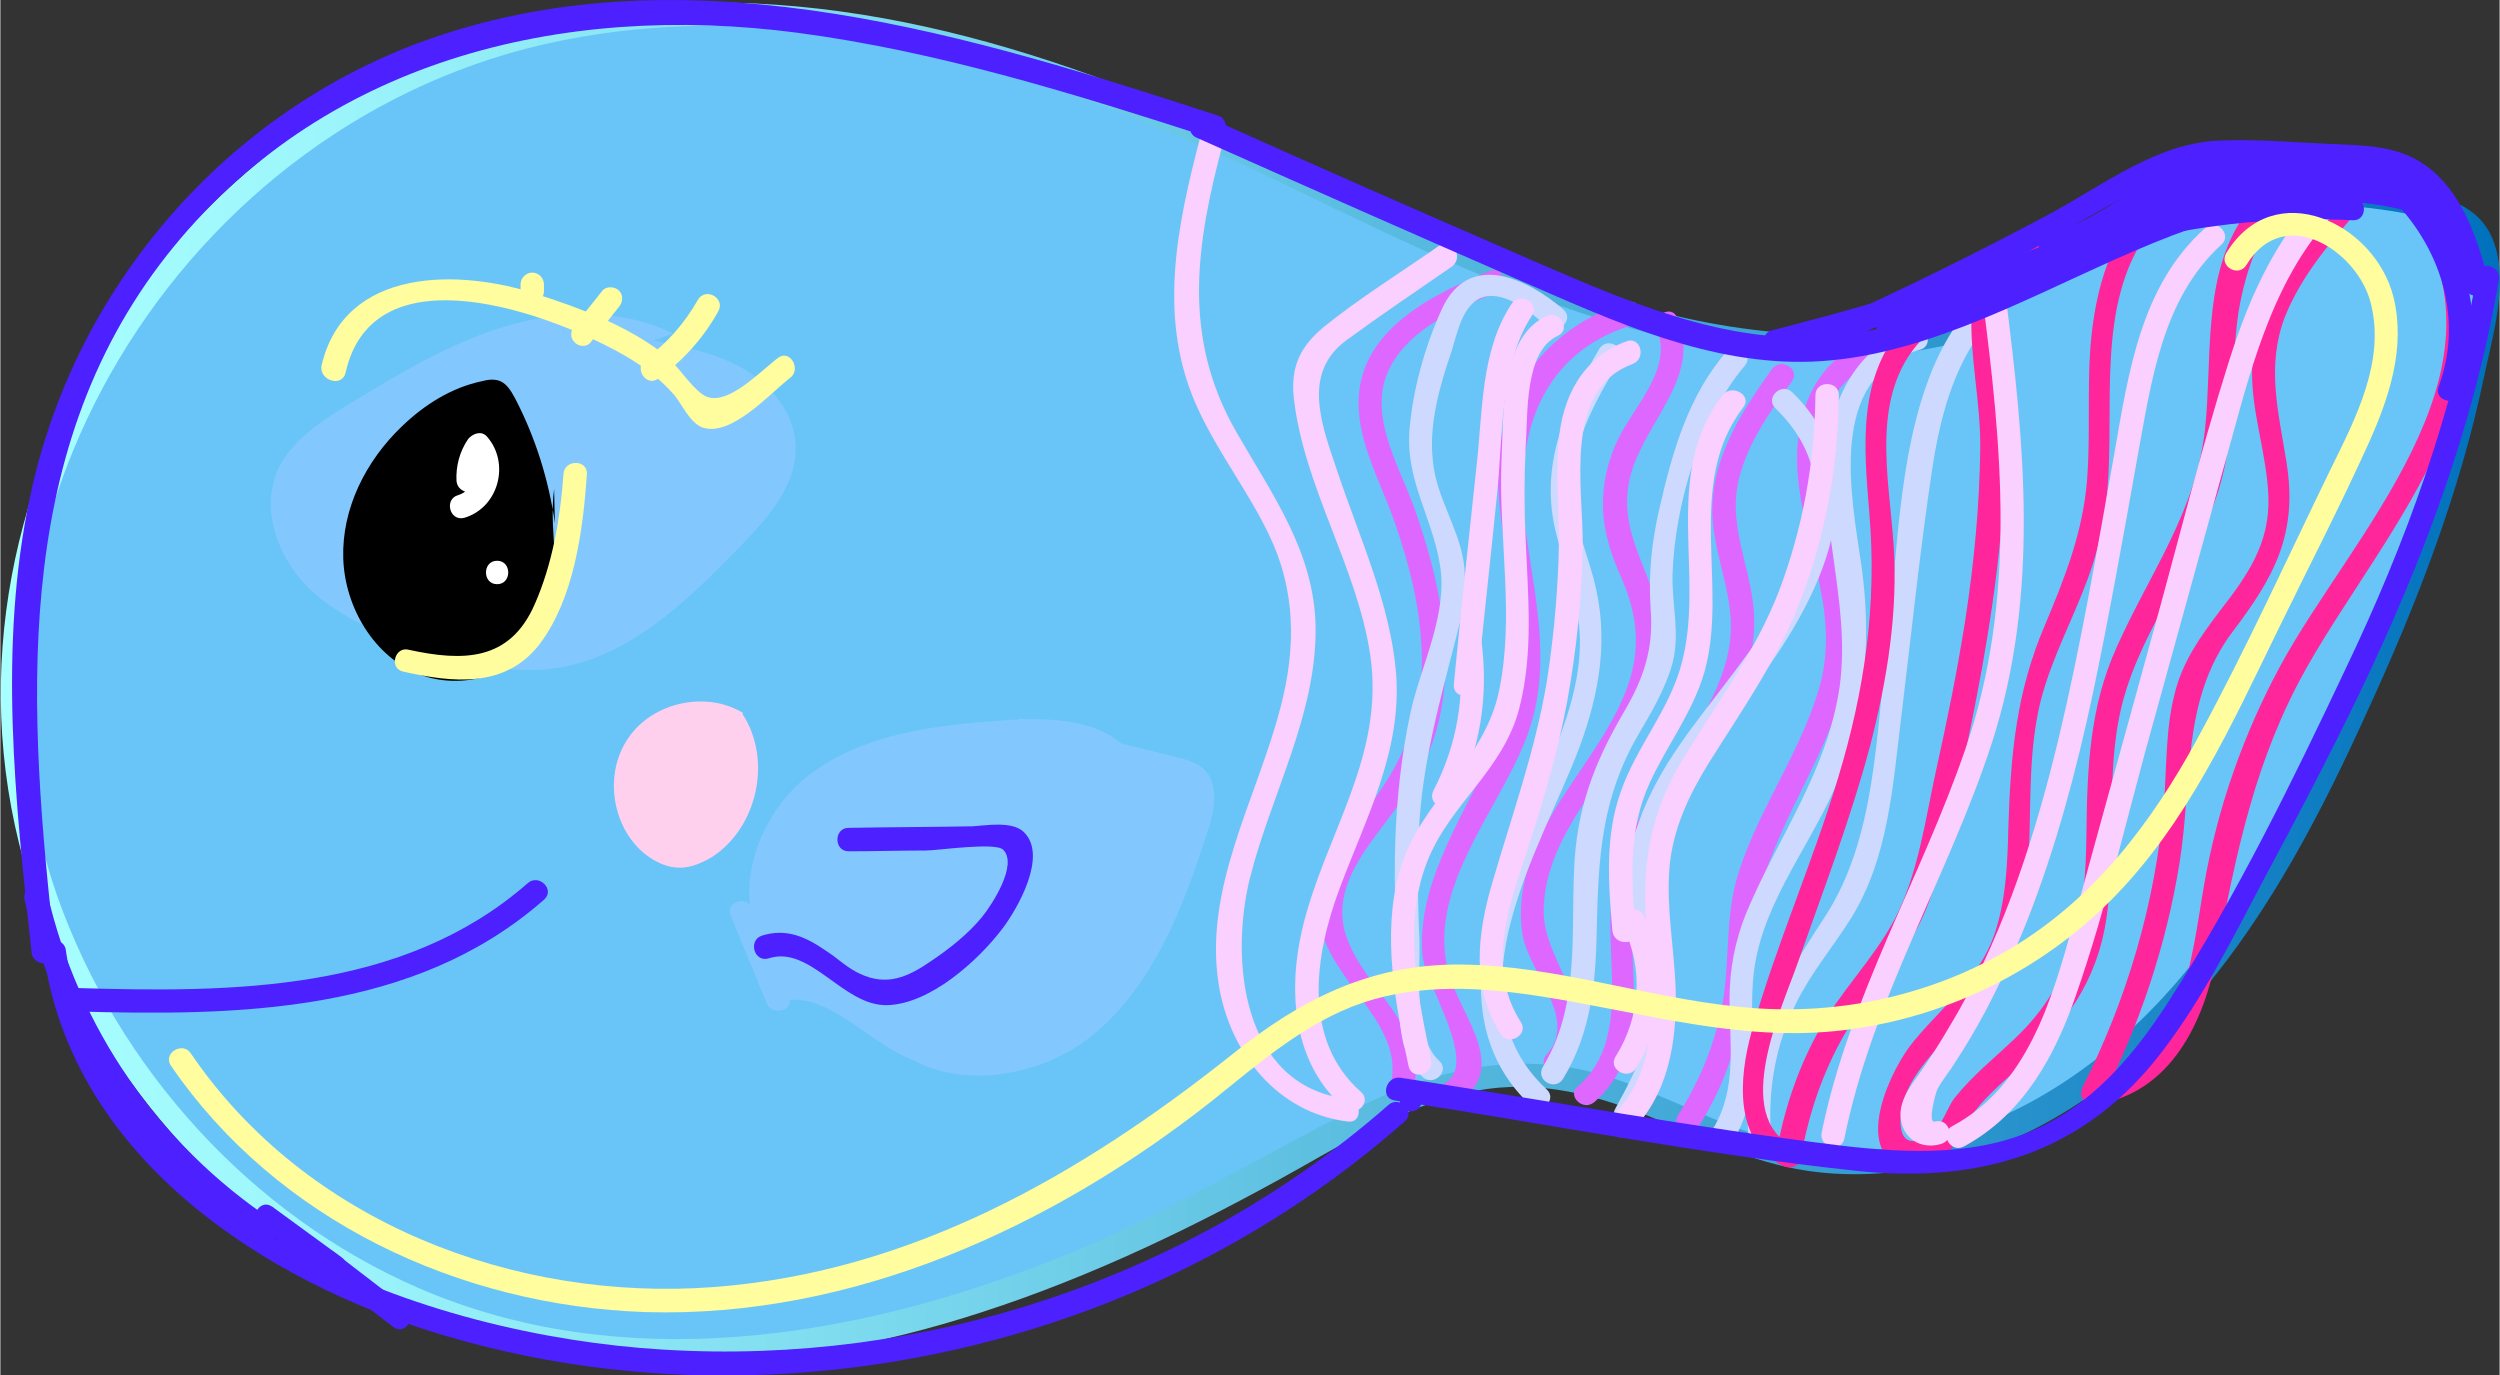 <?xml version="1.0" encoding="utf-8"?>
<!-- Generator: Adobe Illustrator 23.0.3, SVG Export Plug-In . SVG Version: 6.00 Build 0)  -->
<svg version="1.1" id="Layer_1" xmlns="http://www.w3.org/2000/svg" xmlns:xlink="http://www.w3.org/1999/xlink" x="0px" y="0px"
	 viewBox="0 0 320 176.1" style="enable-background:new 0 0 320 176.1;" xml:space="preserve" width="106.7" height="58.7">
<rect x="0" y="0" width="320" height="176.1" fill="#333333" stroke="none"/>
<style type="text/css">
	.st0{fill:url(#SVGID_1_);}
	.st1{fill:url(#SVGID_2_);}
	.st2{fill:#A5FFFD;}
	.st3{fill:#DE67FF;}
	.st4{fill:#CED9FF;}
	.st5{fill:#82C8FF;}
	.st6{fill:#FF259A;}
	.st7{fill:#F9D0FF;}
	.st8{fill:#FFFFFF;}
	.st9{fill:#4C20FF;}
	.st10{fill:#FFD0EE;}
	.st11{fill:#FFFD9D;}
</style>
<g>
	<g>
		<linearGradient id="SVGID_1_" gradientUnits="userSpaceOnUse" x1="50.223" y1="-92.075" x2="48.423" y2="-94.775">
			<stop  offset="0" style="stop-color:#69C5F7"/>
			<stop  offset="1" style="stop-color:#0071BC"/>
		</linearGradient>
		<path class="st0" d="M253.8,41.4c-18.1,5.7-37.9,2.3-55.7-4.3s-34.3-16.3-51.9-23.5C118.8,2.3,87.5-2.8,59.5,7
			C25.3,18.9,0.6,54.1,1.4,90.3s27.3,70.4,62.2,79.8c33.8,9.1,69.8-3.8,100.3-21c10.2-5.8,21-12.3,32.7-11.6
			c11.2,0.7,20.9,7.8,31.8,10.3c15.6,3.6,32.1-2.9,44.1-13.4c12-10.6,20-24.8,26.9-39.2c8.6-17.8,15.8-36.5,18.6-56.1
			c0.5-3.6,0.7-7.7-1.9-10.3c-1.5-1.5-3.7-2.1-5.8-2.5c-20.6-4.4-43,0.4-60,12.8"/>
		<g>
			<linearGradient id="SVGID_2_" gradientUnits="userSpaceOnUse" x1="0.917" y1="87.387" x2="318.918" y2="87.387">
				<stop  offset="0" style="stop-color:#A8FFFF"/>
				<stop  offset="0.12" style="stop-color:#9DF6FB"/>
				<stop  offset="0.332" style="stop-color:#7FDCEF"/>
				<stop  offset="0.611" style="stop-color:#4FB3DB"/>
				<stop  offset="0.943" style="stop-color:#0C7BC1"/>
				<stop  offset="1" style="stop-color:#0071BC"/>
			</linearGradient>
			<path class="st1" d="M253.4,40c-32.8,9.8-64.2-8.1-93-21.7C133.6,5.7,104.2-3.2,74.5,1.7c-49.4,8-85.2,59.6-71.5,108.6
				c6.3,22.7,22.2,42.8,42.9,54.2c24.6,13.5,53.8,12,79.8,3.5c14.2-4.6,27.6-11.1,40.6-18.4c6.7-3.8,13.5-7.8,21.1-9.6
				c8.2-2,15.8-0.2,23.4,2.8c6.7,2.7,13.2,6,20.5,7.1c6,0.9,12.2,0.4,18-1.1c12.9-3.3,23.9-11.5,32.4-21.6
				c9.1-10.8,15.6-23.4,21.4-36.2c6.3-13.7,11.8-27.9,14.9-42.7c1.1-5.3,3.3-12.4,1.1-17.7c-2.1-5.2-8.2-5.9-13.1-6.6
				c-13.1-1.9-26.7-0.3-39,4.4c-6.2,2.4-12,5.6-17.4,9.4c-1.6,1.1-0.1,3.7,1.5,2.6c11.3-8,24.5-13,38.3-14c6.3-0.5,12.7-0.2,18.9,1
				c5.2,1,8.5,3.1,8.4,8.9c-0.1,4-1.1,8.2-2,12.1c-3.1,14.2-8.3,27.9-14.4,41.1c-5.8,12.5-12.1,25-21,35.5
				c-8.5,10.1-19.6,18.2-32.7,21.2c-6.5,1.5-13.2,1.5-19.6-0.3c-7.1-1.9-13.5-5.5-20.4-7.8c-11.6-3.9-22.5-1.4-33.2,3.9
				c-13,6.5-25.2,14.1-38.8,19.4c-25.6,10.1-55.1,14.8-81.1,3.5c-21.4-9.3-38.4-28.1-46.2-50.1C-9.2,67.6,23.4,14.9,71.8,5.2
				c33.4-6.7,65.7,5.3,95.3,19.7c26.9,13,56.7,27.1,87.1,18C256,42.3,255.2,39.4,253.4,40L253.4,40z"/>
		</g>
	</g>
	<g>
		<g>
			<path class="st2" d="M255.1,38.6c-3.3,0.4-6.6,0.8-9.9,1.3c-1.9,0.2-1.9,3.2,0,3c3.3-0.4,6.6-0.8,9.9-1.3
				C256.9,41.4,257,38.4,255.1,38.6L255.1,38.6z"/>
		</g>
	</g>
	<g>
		<g>
			<path class="st3" d="M190.7,34.7c-7.4,3-16.8,7.6-16.8,16.9c0,5.3,2.9,10.3,4.6,15.2c2.1,6,3.6,12.2,3.5,18.5
				c-0.1,6.4-2.3,11.8-6,16.9c-2.8,3.8-6.4,7.7-7.1,12.6c-1.5,9.6,10.9,14.9,9.2,23.8c-0.4,1.9,2.5,2.7,2.9,0.8
				c1.6-8.3-6.3-12.5-8.7-19.6c-1.8-5.5,1.8-10.2,4.9-14.3c2.9-3.8,5.4-7.5,6.7-12.1c2.6-9.3,0.3-19.3-2.8-28.2
				c-2-5.6-6.3-12.4-3.1-18.3c2.6-4.9,8.5-7.4,13.4-9.4C193.3,36.9,192.5,34,190.7,34.7L190.7,34.7z"/>
		</g>
	</g>
	<g>
		<g>
			<path class="st3" d="M186.5,141.2c6.8-4.2,0.7-10.9-0.9-16.1c-3.4-10.8,6-20.9,9.7-30.4c3.4-8.7,1.4-17.1,0.1-26
				c-1.8-11.7,1.1-23.3,13.6-27.1c1.8-0.6,1.1-3.5-0.8-2.9c-6.8,2.1-12.5,6.9-15,13.7c-3.5,9.4,0.4,19.1,1.1,28.6
				c0.9,11.3-5.9,19.2-9.9,29.1c-1.6,3.9-2.7,8.1-2.3,12.3c0.4,3.8,7.1,13.6,3,16.2C183.3,139.7,184.8,142.3,186.5,141.2
				L186.5,141.2z"/>
		</g>
	</g>
	<g>
		<g>
			<path class="st3" d="M212.1,42.2c2.1,4.9-2.9,9.8-4.9,13.9c-1.4,2.8-2.1,5.9-2,9c0.1,3.2,1.1,6.1,2.4,9c2.6,6,2.4,11-0.6,16.9
				c-3.5,7-9.3,12.7-11.5,20.4c-0.8,2.8-1.1,5.9-0.5,8.8c1,4.5,7,10.4,3,14.8c-1.3,1.4,0.8,3.5,2.1,2.1c6.1-6.6-2.6-13.5-2.5-20.5
				c0.1-10.5,9.9-18.2,13.5-27.5c1.4-3.6,2-7.4,1.1-11.2c-1.4-5.6-4.8-9.9-3.7-16c1.3-7.4,9.6-13.3,6.2-21.2
				C214,38.9,211.4,40.4,212.1,42.2L212.1,42.2z"/>
		</g>
	</g>
	<g>
		<g>
			<path class="st3" d="M204.1,141.1c6.3-5.5,5-13.6,4.8-21.1c-0.1-9.3,5.1-16.2,9.8-23.8c3.6-5.8,6.6-12,5.7-19
				c-0.6-5-2.9-9.8-2-14.9c0.9-5,4.1-9.5,7-13.5c1.1-1.6-1.5-3.1-2.6-1.5c-4.2,5.9-8.3,12.3-7.5,19.9c0.5,4.9,2.7,9.5,2.2,14.5
				c-0.4,4.3-2.5,8.3-4.7,12c-3.6,5.9-8,11.5-9.9,18.2c-2.5,8.7,2.7,20.5-4.9,27.2C200.5,140.2,202.6,142.4,204.1,141.1L204.1,141.1
				z"/>
		</g>
	</g>
	<g>
		<g>
			<path class="st3" d="M237.3,44.4c-5.7,3.2-7.6,9.7-7.2,15.9c0.7,10.1,5.9,18.5,2.5,28.7c-2.6,8.2-7.9,15.3-10.3,23.6
				c-1.4,5-0.9,10.2-1.7,15.3c-0.9,5.4-2.9,10.3-5.8,14.9c-1,1.6,1.6,3.1,2.6,1.5c4.8-7.5,6.2-15.2,6.8-24
				c0.7-9.6,5.9-17.3,9.6-25.9c3-6.9,4-13.5,2.3-20.8c-1.8-8.2-7-21.1,2.7-26.6C240.5,46.1,239,43.5,237.3,44.4L237.3,44.4z"/>
		</g>
	</g>
	<g>
		<g>
			<path class="st4" d="M245,42c-6.3,1.9-9.9,7.6-10.9,14c-1.6,10.6,2.9,21.1,1.4,31.9c-1.6,11-7.9,19.2-12,29.1
				c-1.4,3.5-2.1,7.1-2.1,10.9c0,5.7,1,11.5-2.1,16.6c-1,1.7,1.6,3.2,2.6,1.5c4.4-7.3,1.3-15.4,2.9-23.3c1.8-9,8.4-16.3,11.3-24.9
				c2.8-8.2,3.4-16.7,2.2-25.3c-1.3-9-4.5-24.1,7.4-27.7C247.6,44.4,246.8,41.5,245,42L245,42z"/>
		</g>
	</g>
	<g>
		<g>
			<path class="st4" d="M209.3,143.4c2-3.6,4-7.3,4.7-11.4c0.8-4.4-0.6-7.6-1.9-11.7c-3.7-12,4.4-22.3,11.4-31.1
				c8.3-10.5,18.1-27.2,5.9-39c-1.4-1.3-3.5,0.8-2.1,2.1c14.2,13.8-4.7,31.9-12.3,43.1c-4.1,5.9-7.4,13.1-6.8,20.4
				c0.3,3.5,1.9,6.5,2.7,9.9c1.4,5.9-1.3,11.1-4.1,16.2C205.8,143.6,208.4,145.1,209.3,143.4L209.3,143.4z"/>
		</g>
	</g>
	<g>
		<g>
			<path class="st4" d="M221.2,44.8c-5.1,5.8-7.1,13-8.8,20.4c-1,4.4-1.4,8.3-1.1,12.8c0.4,5.1-0.9,8.9-3.5,13.3
				c-3.8,6.5-6,12.4-6.3,20c-0.4,8.6,0.7,17.6-4,25.3c-1,1.7,1.6,3.2,2.6,1.5c3.6-5.9,4.2-12.5,4.3-19.2c0.2-9.1,0.6-16.7,5.3-24.8
				c1.7-2.9,3.5-5.9,4.4-9.2c1-3.8-0.1-7.5,0-11.4c0.3-8.7,3.5-19.9,9.2-26.6C224.6,45.5,222.5,43.3,221.2,44.8L221.2,44.8z"/>
		</g>
	</g>
	<g>
		<g>
			<path class="st4" d="M198,139.5c-12.9-12-0.7-30.9,4.1-43.6c2.7-7.2,3.9-14.3,1.9-21.8c-1.1-4.1-2.9-8-2.7-12.4
				c0.2-5.7,3.2-10.8,6-15.5c1-1.7-1.6-3.2-2.6-1.5c-4.4,7.6-7.8,15.1-5.4,24c1.3,5.1,3.3,9.6,2.9,15c-0.4,6.2-3,12-5.5,17.6
				c-5.5,12.2-12.5,29.3-0.7,40.3C197.2,142.9,199.4,140.8,198,139.5L198,139.5z"/>
		</g>
	</g>
	<g>
		<g>
			<path class="st4" d="M200.1,39.6c-4.8-4.1-12.1-7.4-15.5-0.1c-2.2,4.8-3.8,10.5-4.2,15.8c-0.4,6.3,2.9,10.9,3.9,16.9
				c1.1,6.3-2.3,12.7-3.7,18.8c-1.2,5.5-1.8,11.1-2,16.7c-0.2,6.2,0.1,12.3,0.4,18.4c0.2,4.1-0.2,8.8,3.1,11.8
				c1.4,1.3,3.6-0.8,2.1-2.1c-3.3-3-2.4-11.1-2.5-15.2c-0.2-4.6-0.3-9.2-0.1-13.8c0.4-9.2,2.8-17.3,5-26c0.8-3,1.2-6.1,0.7-9.2
				c-0.8-4.4-3.5-8.1-3.9-12.7c-0.5-4.7,0.9-9.5,2.4-13.9c0.8-2.5,1.5-6.8,4.8-7.1c2.6-0.2,5.5,2.2,7.3,3.8
				C199.5,43,201.6,40.9,200.1,39.6L200.1,39.6z"/>
		</g>
	</g>
	<g>
		<g>
			<path class="st4" d="M226.7,145.3c-0.4-5.9,0.6-11.5,3.2-16.8c1.9-3.9,4.8-7.3,7.1-11c4.8-7.8,5.3-17,6.4-25.8
				c1.3-10.7,2.4-21.4,4-32c1.5-9.7,5-20.7,15.6-23.6c1.9-0.5,1.1-3.4-0.8-2.9c-19.7,5.4-18.6,33.1-20.6,49.1
				c-1.5,11.7-1.4,25-8,35.1c-5.9,9-10.5,16.8-9.8,27.9C223.8,147.2,226.8,147.2,226.7,145.3L226.7,145.3z"/>
		</g>
	</g>
	<g>
		<path class="st5" d="M98.8,122.6c-5.8-6.8-2.3-18,4.8-23.4s16.5-6.4,25.4-7c6.1-0.4,13.6,0,16.4,5.5c1.8,3.5,0.7,7.8-0.4,11.6
			c-2,7-4.1,14.3-8.8,19.9c-4.7,5.6-12.6,9.2-19.4,6.5c-6-2.3-10.9-9-17.1-7.5"/>
	</g>
	<g>
		<path class="st5" d="M86.1,42.7c-6.7-3.3-14.7-3-21.8-0.8s-13.5,6.1-19.9,10C41,54,37.4,56.3,35.6,60c-2.4,5.1-0.1,11.4,3.9,15.3
			s9.4,6,14.8,7.7c5.1,1.7,10.3,3.2,15.6,2.7c9.9-0.9,17.7-8.4,24.6-15.5c3.7-3.8,7.7-8.2,7.3-13.5c-0.3-4-3.2-7.5-6.7-9.5
			c-3.5-2-7.5-2.8-11.5-3.6"/>
	</g>
	<g>
		<g>
			<path class="st5" d="M101,127.6c-1.5-3.7-3.1-7.5-4.6-11.2c-0.7-1.8-3.6-1-2.9,0.8c1.5,3.7,3.1,7.5,4.6,11.2
				C98.8,130.2,101.7,129.4,101,127.6L101,127.6z"/>
		</g>
	</g>
	<g>
		<path class="st5" d="M130.5,92c6.8,1.7,13.5,3.3,20.3,5c1.1,0.3,2.3,0.6,3.2,1.4c2.1,1.9,1.5,5.3,0.6,8
			c-3.1,9.6-6.9,19.7-14.7,26.1c-7.8,6.4-20.9,7.6-27.3-0.3"/>
	</g>
	<g>
		<g>
			<path class="st6" d="M244,41.3c-6.3,6.8-5.4,15.9-4.7,24.4c1,11.7-0.6,22.7-4,33.9c-3.3,11-8,21.5-11.1,32.6
				c-1.6,5.8-2.3,14,4.1,17.1c0.8,0.4,2,0.1,2.2-0.9c1-5.7,2.8-11.1,5.7-16.1c2.7-4.7,6.7-8.6,9.2-13.4c2.5-4.7,3.4-10,4.6-15.1
				c1.3-6,2.6-12,3.7-18.1c2-11.2,3.4-22.6,2.9-34c-0.1-3.1-0.5-6.2-0.8-9.3c-0.4-4.1,2-6.4,5.4-8c5.5-2.6,11.1-5.2,16.7-7.8
				c-0.6-0.8-1.2-1.6-1.8-2.4c-5.8,5.3-7.9,12.7-8.5,20.3c-0.4,5.6,0,11.2-0.4,16.7c-0.5,6.8-2.8,12.6-5.4,18.8
				c-3.7,8.6-4.4,16.6-4.7,25.9c-0.1,4.6-0.3,9.4-1.8,13.8c-2,5.7-6.6,9.1-10.3,13.6c-2.8,3.3-8,13.9-1.3,16.3
				c2,0.7,4.2-0.3,5.5-1.8c1.3-1.4,1.9-3.2,3-4.7c1.6-2.3,3.8-4.2,5.9-6.1c6.2-5.7,10.4-11.2,11.6-19.7c1.4-9.6-0.5-19.6,2.5-29
				c3.3-10.4,10.9-18.7,12.8-29.6c1-5.8,0.7-11.7,1.4-17.5c0.7-6.2,4.8-20.9,14.1-14.3c-0.1-0.8-0.2-1.6-0.3-2.4
				c-5.8,6.6-11.8,13.9-11.9,23.2c0,5.4,1.9,10.5,2.1,15.9c0.2,6-2.7,10.1-6.2,14.6c-2.5,3.3-4.8,6.5-5.8,10.6
				c-1.2,4.6-1,9.5-1.4,14.3c-1.1,12.6-4.7,24.8-10.4,36.1c-0.6,1.3,0.4,2.4,1.7,2.2c9.6-1.4,13.9-10.6,15.5-19.2
				c2.5-13.1,4.9-25.1,11.6-36.9c9.8-17.3,29.6-38.2,16.3-59.1c-1-1.6-3.6-0.1-2.6,1.5c12.9,20.2-8.1,40.8-17.2,57.6
				c-4.7,8.7-8,18.1-9.7,27.8c-1.7,9.6-2.6,23.6-14.8,25.4c0.6,0.7,1.1,1.5,1.7,2.2c4.8-9.5,8.2-19.6,9.9-30.1
				c1.7-10.4,0.2-20.9,6.8-29.7c5.4-7.1,8.4-12.6,6.9-21.8c-1-6.3-2.6-12.2-0.2-18.5c2.1-5.3,5.9-9.7,9.6-13.9
				c0.7-0.8,0.5-1.8-0.3-2.4c-5.3-3.8-11.9-1-15.1,4.2c-4.7,7.7-3.5,17.7-4.4,26.3c-1.1,10.6-7.1,18.6-11.3,28
				c-3.5,7.7-3.8,15.5-3.9,23.8c-0.1,10.3-1.3,19-9.2,26.4c-2.6,2.5-5.4,4.7-7.7,7.6c-0.8,1-1.9,4.1-3,4.7c-4.8,2.8-4-2.5-3.6-4
				c0.6-2.4,2.1-4.4,3.7-6.3c5.5-6.3,10.4-10.7,11.8-19.3c1.4-8.7,0-17.7,2.2-26.2c1.4-5.3,4-10.1,5.9-15.2
				c1.9-5.1,2.7-10.2,2.8-15.7c0.3-11.1-1.2-23.9,7.9-32.1c1.3-1.2-0.4-3-1.8-2.4c-5.6,2.6-11.1,5.2-16.7,7.8
				c-3.7,1.8-6.8,3.4-7,7.8c-0.3,5.9,1.2,11.9,1.1,17.9c-0.1,7.3-0.8,14.5-1.9,21.7c-1,6.4-2.3,12.8-3.7,19.1
				c-1.4,6.3-2.3,13.4-5.3,19.2c-2.8,5.3-7.2,9.5-10,14.8c-2.6,4.8-4.3,10-5.2,15.3c0.7-0.3,1.5-0.6,2.2-0.9
				c-8.1-3.9-1.4-17.9,0.6-23.7c3.2-9.1,6.7-18.2,9.2-27.6c2.2-8.5,3.6-17.2,3-25.9c-0.6-8.6-3-19,3.5-26
				C247.4,42,245.3,39.9,244,41.3L244,41.3z"/>
		</g>
	</g>
	<g>
		<g>
			<path class="st7" d="M299.3,22.6c-7.3,6.2-11.2,14.9-14,23.8c-3.7,11.7-6.6,23.6-9.9,35.4c-3.3,12.1-6.7,24.2-10,36.4
				c-2.7,9.8-5.9,20.9-15.5,26c-1.7,0.9-0.2,3.5,1.5,2.6c7.6-4.1,11.7-11.6,14.4-19.5c4-11.5,6.7-23.6,10-35.3
				c3.4-12.4,6.9-24.9,10.3-37.3c3-11,6.4-22.3,15.4-29.9C302.9,23.5,300.8,21.4,299.3,22.6L299.3,22.6z"/>
		</g>
	</g>
	<g>
		<g>
			<path class="st7" d="M247.7,143.6c-1,0.3,0.1-3.7,0.3-4.1c0.6-1.2,1.6-2.3,2.3-3.5c1.4-2.1,2.6-4.2,3.8-6.4
				c2-3.8,3.8-7.7,5.4-11.7c3.7-9.4,6.3-19.2,8.4-29c2.1-10,3.9-20.1,5.7-30.2c1.8-9.7,3.1-20.4,10.8-27.4c1.4-1.3-0.7-3.4-2.1-2.1
				c-8.2,7.3-9.8,18.4-11.6,28.7c-2.2,12.3-4.3,24.7-7.2,36.8c-2.9,12-6.7,24-12.8,34.8c-1.4,2.4-2.8,4.8-4.4,7.1
				c-1.2,1.8-3.2,4-3,6.4c0.2,2.8,2.6,4.2,5.1,3.5C250.4,146,249.6,143.1,247.7,143.6L247.7,143.6z"/>
		</g>
	</g>
	<g>
		<g>
			<path class="st7" d="M253.7,37.5c2.6,19.7,4.5,39.2-2.1,58.4c-5.7,16.6-14.9,31.8-18.4,49.1c-0.4,1.9,2.5,2.7,2.9,0.8
				c3.6-17.9,13.3-33.5,18.9-50.7c6.1-18.9,4.2-38.2,1.7-57.6C256.5,35.6,253.5,35.6,253.7,37.5L253.7,37.5z"/>
		</g>
	</g>
	<g>
		<g>
			<path class="st7" d="M208.5,145.2c5.1-4.9,6.2-11.8,6-18.7c-0.2-5.1-1.2-10.2-0.8-15.3c0.4-5,2.5-9.4,5.1-13.6
				c4.4-7,9-13.5,11.9-21.3c3.1-8.2,4.6-16.9,4.7-25.7c0-1.9-3-1.9-3,0c-0.1,8.6-1.6,16.9-4.6,24.9c-3.1,8.1-8.1,14.6-12.5,21.9
				c-3.9,6.5-5.1,12.9-4.6,20.4c0.6,8.6,2.5,18.5-4.4,25.2C205,144.4,207.1,146.5,208.5,145.2L208.5,145.2z"/>
		</g>
	</g>
	<g>
		<g>
			<path class="st7" d="M220.5,50.6c-7.9,10.3-2.1,23.1-5.3,34.6c-1.6,5.8-5.7,10.4-7.7,16.1c-2.1,5.8-1.6,11.9-1.1,17.9
				c0.2,1.9,3.2,1.9,3,0c-0.6-6.4-1-13,1.8-19c2.2-4.8,5.5-9,7-14.2c3.1-11.1-2.6-24,5-33.9C224.3,50.6,221.7,49.1,220.5,50.6
				L220.5,50.6z"/>
		</g>
	</g>
	<g>
		<g>
			<path class="st7" d="M208.2,43.7c-5.7,2.1-8.3,7.3-8.7,13.1c-0.4,5,0.2,10,0,15c-0.2,5.2-0.7,10.4-1.5,15.5
				c-1.5,8.9-4.5,17.2-7,25.8c-1.9,6.5-2.7,13.3,1.1,19.3c1,1.6,3.6,0.1,2.6-1.5c-4.2-6.5-1.9-14,0.4-20.8
				c2.2-6.7,4.2-13.3,5.5-20.2c1.2-6.6,1.9-13.3,2-20c0.1-7.4-2.6-20,6.4-23.3C210.8,45.9,210,43,208.2,43.7L208.2,43.7z"/>
		</g>
	</g>
	<g>
		<g>
			<path class="st7" d="M209.4,136.8c3.8-6,4.1-13.2,1-19.6c-0.8-1.7-3.4-0.2-2.6,1.5c2.6,5.4,2.2,11.5-1,16.6
				C205.8,136.9,208.4,138.4,209.4,136.8L209.4,136.8z"/>
		</g>
	</g>
	<g>
		<g>
			<path class="st7" d="M197.9,40.5c-6,2.8-5.4,13-5.7,18.5c-0.4,9.7,1.7,19.8-0.3,29.4c-1.9,9.3-10.4,14.4-12.8,23.3
				c-2.2,8.1-0.5,16.8,1.2,24.8c0.4,1.9,3.3,1.1,2.9-0.8c-1.7-8.1-3.7-17.3-0.5-25.4c2.9-7.4,9.8-11.7,11.8-19.7
				c1.8-7,1.1-14.3,0.8-21.4c-0.2-4-0.2-8,0-12.1c0.3-4-0.2-12.1,4.1-14.1C201.2,42.2,199.6,39.6,197.9,40.5L197.9,40.5z"/>
		</g>
	</g>
	<g>
		<g>
			<path class="st7" d="M189.1,87.6c0.8-8,1.7-16,2.5-24c0.8-7.4,0.3-16.8,4.5-23.2c1.1-1.6-1.5-3.1-2.6-1.5c-4,6-3.7,14-4.5,20.8
				c-1,9.3-2,18.6-2.9,27.9C185.9,89.6,188.9,89.5,189.1,87.6L189.1,87.6z"/>
		</g>
	</g>
	<g>
		<g>
			<path class="st7" d="M186.7,82.6c0.9,6.5-0.2,12.8-3.2,18.6c-0.9,1.7,1.7,3.2,2.6,1.5c3.4-6.6,4.5-13.6,3.5-20.9
				C189.4,79.9,186.5,80.7,186.7,82.6L186.7,82.6z"/>
		</g>
	</g>
	<g>
		<g>
			<path class="st7" d="M184.3,31.4c-5,3.5-10.2,6.7-14.9,10.5c-3,2.5-4.2,5.1-3.8,9c1.3,11.5,8.1,21.6,9.8,33
				c1.9,13-5.8,22.9-8.7,35c-1.9,8.1-1.2,17.3,5.4,23c1.4,1.3,3.6-0.8,2.1-2.1c-7.6-6.7-5.9-17.6-2.7-26.1c3.4-9.1,8-17.6,7.2-27.6
				c-0.8-9-4.7-17.3-7.5-25.7c-1.9-5.7-4.7-12.5,1.1-16.8c4.5-3.3,9.1-6.4,13.6-9.5C187.4,32.9,185.9,30.3,184.3,31.4L184.3,31.4z"
				/>
		</g>
	</g>
	<g>
		<g>
			<path class="st7" d="M172.5,140.7c-13.6-1.6-15.1-17.9-12.5-28.3c2.7-10.7,8.5-20.8,8.4-32c-0.1-9.6-5.5-17-10.1-25
				c-7.1-12.3-5.2-24.2-1.7-37.3c0.5-1.9-2.4-2.7-2.9-0.8c-3.1,11.8-5.7,23.9-0.2,35.4c2.6,5.5,6.3,10.3,8.9,15.7
				c3.5,7.2,3.5,14.6,1.5,22.2c-3,11.6-9.9,23.1-7.9,35.5c1.4,8.7,7.5,16.4,16.5,17.5C174.4,143.9,174.4,140.9,172.5,140.7
				L172.5,140.7z"/>
		</g>
	</g>
	<g>
		<path d="M71,67c-0.8-5.6-2.5-11-5.1-16c-0.5-0.9-1-1.8-1.9-2.2c-0.7-0.3-1.6-0.2-2.3,0c-3.9,0.8-7.4,3-10.3,5.8
			c-4.6,4.4-7.7,10.5-7.5,16.9c0.2,6.3,4,12.7,9.9,14.9s13.5-0.4,16.1-6.2c2.4-5.4,0.2-11.7,1-17.6"/>
	</g>
	<g>
		<g>
			<path class="st8" d="M61.5,61.6c-0.1-1.5,0.2-2.7,1.1-3.9c-0.8,0.1-1.6,0.2-2.4,0.3c1.5,1.7,0.5,4.8-1.6,5.4
				c-1.8,0.5-1.1,3.4,0.8,2.9c4.4-1.3,5.9-7,2.9-10.4c-0.7-0.8-1.8-0.4-2.4,0.3c-1.1,1.6-1.6,3.5-1.5,5.4
				C58.6,63.5,61.6,63.5,61.5,61.6L61.5,61.6z"/>
		</g>
	</g>
	<g>
		<g>
			<path class="st8" d="M63.6,74.8c1.9,0,1.9-3,0-3C61.7,71.8,61.7,74.8,63.6,74.8L63.6,74.8z"/>
		</g>
	</g>
	<g>
		<g>
			<path class="st9" d="M9.5,129.5c20.9,0.6,43.5,0.3,60.1-14.3c1.5-1.3-0.7-3.4-2.1-2.1c-16,14-37.9,14-58,13.4
				C7.5,126.4,7.5,129.4,9.5,129.5L9.5,129.5z"/>
		</g>
	</g>
	<g>
		<path class="st10" d="M95.1,91.3c-4.7-2.9-11.6-1.4-14.7,3.2c-3.2,4.6-2.1,11.5,2.2,14.9c1.3,1,2.8,1.7,4.4,1.7
			c1.4,0,2.8-0.6,4-1.3c5.9-3.7,7.9-12.5,4-18.4"/>
	</g>
	<g>
		<g>
			<path class="st9" d="M153.1,17.6C167,23.8,181,30,195,36.1c11.7,5.1,23.9,10.7,37,10.2c27.1-1.1,50.3-27.6,78.2-18.7
				c1.8,0.6,2.6-2.3,0.8-2.9c-26.2-8.4-48.1,13.2-72.5,17.8c-14.9,2.8-28.6-3.2-42-9c-14-6.1-28-12.2-41.9-18.5
				C152.9,14.2,151.4,16.8,153.1,17.6L153.1,17.6z"/>
		</g>
	</g>
	<g>
		<g>
			<path class="st9" d="M242,43.6c17.7-3.1,32.5-18.2,51.1-16.5c1.9,0.2,1.9-2.8,0-3c-19-1.8-33.9,13.4-51.9,16.6
				C239.4,41.1,240.2,44,242,43.6L242,43.6z"/>
		</g>
	</g>
	<g>
		<g>
			<path class="st9" d="M248.3,41c16.1-9.3,34.3-13.7,52.9-12.8c1.9,0.1,1.9-2.9,0-3c-19.1-0.9-37.8,3.7-54.4,13.2
				C245.1,39.3,246.6,41.9,248.3,41L248.3,41z"/>
		</g>
	</g>
	<g>
		<g>
			<path class="st9" d="M227.6,45.2c18.5-4.6,36.6-10.6,54.3-18c1.8-0.7,1-3.6-0.8-2.9c-17.6,7.3-35.7,13.3-54.3,18
				C225,42.8,225.8,45.7,227.6,45.2L227.6,45.2z"/>
		</g>
	</g>
	<g>
		<g>
			<path class="st9" d="M318.6,36c-1.6-6-3.8-12.8-9.7-15.8c-3.4-1.7-7.4-1.6-11.1-1.8c-4.5-0.2-9.1-0.6-13.7-0.4
				c-8.1,0.3-15.1,5.9-22.1,9.6c-9,4.8-18.1,9.3-27.4,13.5c-1.8,0.8-0.2,3.4,1.5,2.6c7-3.1,13.9-6.4,20.6-9.9
				c7-3.6,13.7-8.2,20.9-11.3c6.7-2.9,15.7-1.4,22.8-0.9c9.7,0.6,12.8,6.7,15.1,15.2C316.2,38.7,319.1,37.9,318.6,36L318.6,36z"/>
		</g>
	</g>
	<g>
		<g>
			<path class="st9" d="M262.8,32.8c8.3-2,13.5-9.4,22.5-9.5c8.4,0,16.4,3.5,24.9,2.6c1.9-0.2,1.9-3.2,0-3c-9,1-17.5-3.1-26.4-2.5
				c-8.6,0.6-13.7,7.6-21.7,9.6C260.2,30.4,260.9,33.3,262.8,32.8L262.8,32.8z"/>
		</g>
	</g>
	<g>
		<g>
			<path class="st9" d="M276.3,28.7c6.6-7,16.9-6.5,25.8-5.8c1.9,0.1,1.9-2.9,0-3c-9.8-0.8-20.7-1-27.9,6.7
				C272.9,27.9,275,30.1,276.3,28.7L276.3,28.7z"/>
		</g>
	</g>
	<g>
		<g>
			<path class="st9" d="M279.1,27.9c8.7-2.8,17.5-4,26.6-3.5c1.9,0.1,1.9-2.9,0-3c-9.4-0.6-18.5,0.6-27.4,3.6
				C276.5,25.6,277.2,28.5,279.1,27.9L279.1,27.9z"/>
		</g>
	</g>
	<g>
		<g>
			<path class="st9" d="M304.9,24.2c7.2,6.4,10.7,16.1,7.3,25.3c-0.7,1.8,2.2,2.6,2.9,0.8c3.8-10.2-0.1-21.2-8-28.3
				C305.6,20.8,303.4,22.9,304.9,24.2L304.9,24.2z"/>
		</g>
	</g>
	<g>
		<g>
			<path class="st9" d="M317.1,35.1c-3,17.6-9.1,34.4-16.8,50.5c-6.8,14.4-14,29.1-22.6,42.5c-4.1,6.4-9.1,12.5-15.9,15.9
				c-8,4.1-17.3,3.7-26,2.7c-18.9-2.3-37.7-5.8-56.5-8.7c-1.9-0.3-2.7,2.6-0.8,2.9c19.6,3,39.3,6.9,59,9c16,1.7,29.4-2.2,39.4-15.4
				c5.1-6.7,8.9-14.3,12.8-21.7c4.3-8,8.5-16,12.4-24.1c8.1-16.9,14.7-34.4,17.8-52.9C320.3,34.1,317.4,33.2,317.1,35.1L317.1,35.1z
				"/>
		</g>
	</g>
	<g>
		<g>
			<path class="st9" d="M5.5,121.8c3.5,26.2,28.1,42.4,51.7,49.3c26.9,7.9,56.3,6.3,82.5-3.5c14.7-5.5,28.3-13.6,40.1-24
				c1.5-1.3-0.7-3.4-2.1-2.1c-25.3,22.2-59.3,33.4-92.9,31.3c-30.1-1.8-71.7-16.4-76.4-51C8.3,119.9,5.3,119.9,5.5,121.8L5.5,121.8z
				"/>
		</g>
	</g>
	<g>
		<g>
			<path class="st9" d="M7,121.9C3.6,91.3,1.1,58.4,21.3,32.7C40.9,7.8,71.7,0.2,102.1,4.2c18.1,2.4,35.7,7.9,53,13.5
				c1.8,0.6,2.6-2.3,0.8-2.9C124.6,4.6,89.6-6.2,57,4.3C30.1,12.9,9.6,36,3.8,63.6c-4.1,19.2-1.9,39,0.2,58.4
				C4.2,123.8,7.2,123.8,7,121.9L7,121.9z"/>
		</g>
	</g>
	<g>
		<g>
			<path class="st9" d="M180.6,142.3c1.9,0,1.9-3,0-3C178.7,139.3,178.7,142.3,180.6,142.3L180.6,142.3z"/>
		</g>
	</g>
	<g>
		<g>
			<path class="st9" d="M34.9,156.3C20.2,146.5,10,131.6,6,114.4c-0.4-1.9-3.3-1.1-2.9,0.8c4.2,17.9,15,33.5,30.2,43.7
				C35,160,36.5,157.4,34.9,156.3L34.9,156.3z"/>
		</g>
	</g>
	<g>
		<g>
			<path class="st9" d="M43.7,161c-3-2.2-5.9-4.3-8.9-6.5c-1.6-1.1-3.1,1.5-1.5,2.6c3,2.2,5.9,4.3,8.9,6.5
				C43.8,164.8,45.3,162.2,43.7,161L43.7,161z"/>
		</g>
	</g>
	<g>
		<g>
			<path class="st9" d="M51.8,167.3c-3-2.3-6.1-4.7-9.1-7c-1.5-1.2-3,1.4-1.5,2.6c3,2.3,6.1,4.7,9.1,7
				C51.9,171.1,53.4,168.5,51.8,167.3L51.8,167.3z"/>
		</g>
	</g>
	<g>
		<g>
			<path class="st9" d="M98.4,122.7c5.3-1.7,9.5,6.1,15.1,6c5.5-0.1,11.7-5.7,14.8-9.8c1.9-2.5,5.9-9.4,2.7-12.4
				c-1.5-1.4-4.8-0.8-6.5-0.7c-5.3,0.1-10.6,0.1-15.9,0.2c-1.9,0-1.9,3,0,3c3.3,0,6.6-0.1,9.9-0.1c1.5,0,8.9-1.1,9.9-0.1
				c1.9,1.9-1.4,7-2.7,8.6c-1.8,2.2-4.2,4.1-6.6,5.7c-2.9,2-5.6,3.2-9,1.6c-1.6-0.7-2.9-2-4.3-2.9c-2.6-1.8-5.1-3-8.3-2
				C95.7,120.4,96.5,123.3,98.4,122.7L98.4,122.7z"/>
		</g>
	</g>
	<g>
		<g>
			<path class="st11" d="M51.6,86c6.3,1.4,13.1,2.2,17.5-3.6c4.4-5.9,5.5-14.6,6-21.7c0.1-1.9-2.9-1.9-3,0
				c-0.4,5.6-1.4,11.5-3.7,16.7c-3.2,7.3-9.2,7.3-16.1,5.8C50.5,82.7,49.7,85.6,51.6,86L51.6,86z"/>
		</g>
	</g>
	<g>
		<g>
			<path class="st11" d="M44.2,47.7c3.6-16,26.4-7.5,35.7-2.2c2.4,1.4,4.6,3,6.4,5.1c1,1.2,1.9,3.4,3.5,4.1
				c3.7,1.4,8.8-4.4,11.3-6.3c1.5-1.1,0-3.7-1.5-2.6c-2.4,1.8-6.9,6.7-9.7,4.7c-1.8-1.3-3.1-3.7-5-5.2c-4.7-3.6-10.5-5.8-16.1-7.6
				c-9.9-3.3-24.8-3.6-27.7,9.2C40.9,48.8,43.8,49.6,44.2,47.7L44.2,47.7z"/>
		</g>
	</g>
	<g>
		<g>
			<path class="st11" d="M84.2,48.5c3.2-2.3,5.8-5.2,7.7-8.6c1-1.7-1.6-3.2-2.6-1.5c-1.7,3-3.9,5.5-6.7,7.6
				C81.1,47,82.6,49.6,84.2,48.5L84.2,48.5z"/>
		</g>
	</g>
	<g>
		<g>
			<path class="st11" d="M75.6,43.8c1.2-1.5,2.4-3,3.6-4.5c0.5-0.6,0.6-1.5,0-2.1c-0.5-0.5-1.6-0.6-2.1,0c-1.2,1.5-2.4,3-3.6,4.5
				c-0.5,0.6-0.6,1.5,0,2.1C74,44.4,75.1,44.5,75.6,43.8L75.6,43.8z"/>
		</g>
	</g>
	<g>
		<g>
			<path class="st11" d="M69.6,37.3c0-0.3,0-0.6,0-0.9c0-0.8-0.7-1.5-1.5-1.5c-0.8,0-1.5,0.7-1.5,1.5c0,0.3,0,0.6,0,0.9
				c0,0.8,0.7,1.5,1.5,1.5C68.9,38.8,69.6,38.1,69.6,37.3L69.6,37.3z"/>
		</g>
	</g>
	<g>
		<g>
			<path class="st11" d="M21.8,136.4c13.6,19.9,37,30.8,60.8,31.6c26.6,0.8,52.1-10.9,72.6-27.1c6-4.8,11.9-10,19.2-12.5
				c7.4-2.5,15.4-2,23-0.8c13.4,2.1,26.4,6.2,40.1,4.1c12.4-1.8,24.1-7.7,32.9-16.6c9.6-9.7,15.3-22.3,21.2-34.4
				c3.9-8,8-15.9,11.7-24.1c2.6-5.8,4.7-12.2,3.1-18.6c-2.4-9.5-15.3-15.6-21.4-5.6c-1,1.7,1.6,3.2,2.6,1.5
				c4.8-7.9,14.2-1.8,15.9,4.9c1.9,7.4-1.9,14.7-5.1,21.2c-5.6,11.5-10.9,23.2-17,34.4c-5.9,10.9-13.3,20.7-24.1,27.1
				c-10.5,6.2-22.7,8.7-34.8,7.4c-11.9-1.2-23.5-5.3-35.5-5.4c-11.6-0.1-20.6,4.5-29.4,11.6c-19.4,15.4-41,27.8-66.3,29.7
				c-25.5,1.9-52.2-8.3-66.9-29.9C23.4,133.3,20.8,134.8,21.8,136.4L21.8,136.4z"/>
		</g>
	</g>
</g>
</svg>
